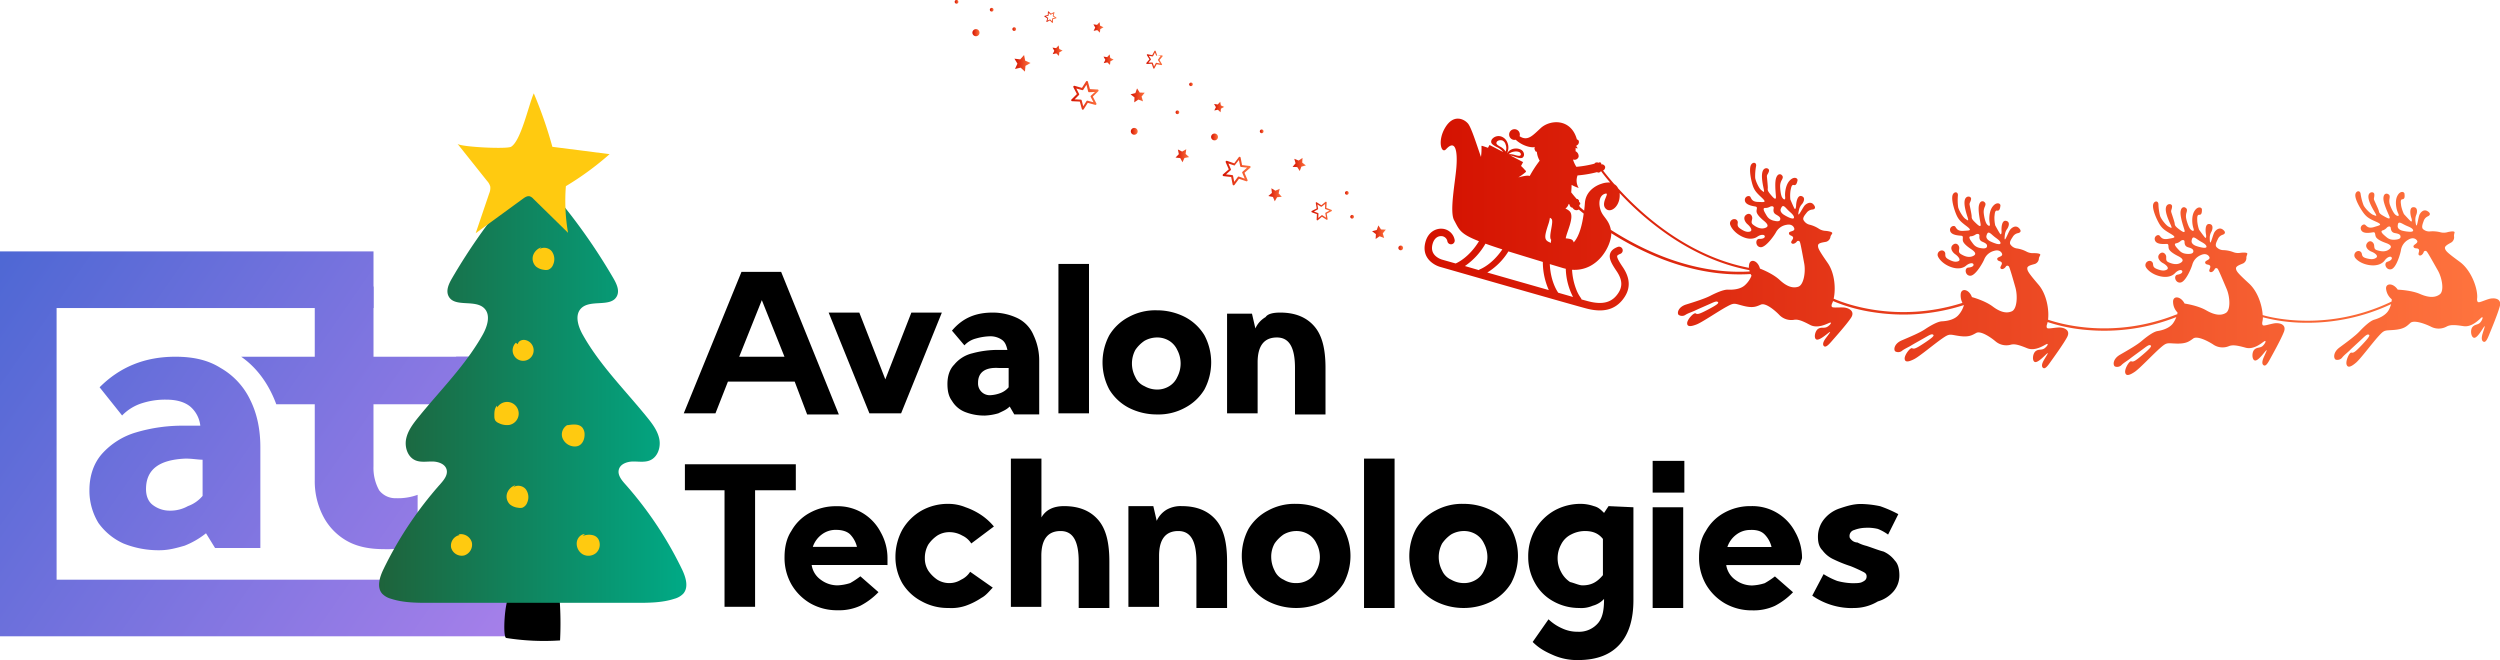 <svg xmlns="http://www.w3.org/2000/svg" xmlns:xlink="http://www.w3.org/1999/xlink" viewBox="0 0 1223.14 322.94"><defs><style>.cls-1{fill:url(#Безымянный_градиент_451);}.cls-2{fill:url(#Безымянный_градиент_451-2);}.cls-3{fill:url(#Безымянный_градиент_451-3);}.cls-4{fill:url(#Безымянный_градиент_451-4);}.cls-5{fill:url(#Безымянный_градиент_451-5);}.cls-6{fill:url(#Безымянный_градиент_451-6);}.cls-7{fill:url(#Безымянный_градиент_451-7);}.cls-8{fill:url(#Безымянный_градиент_451-8);}.cls-9{fill:url(#Безымянный_градиент_451-9);}.cls-10{fill:url(#Безымянный_градиент_451-10);}.cls-11{fill:url(#Безымянный_градиент_451-11);}.cls-12{fill:url(#Безымянный_градиент_451-12);}.cls-13{fill:url(#Безымянный_градиент_451-13);}.cls-14{fill:url(#Безымянный_градиент_451-14);}.cls-15{fill:url(#Безымянный_градиент_451-15);}.cls-16{fill:url(#Безымянный_градиент_451-16);}.cls-17{fill:url(#Безымянный_градиент_451-17);}.cls-18{fill:url(#Безымянный_градиент_451-18);}.cls-19{fill:url(#Безымянный_градиент_451-19);}.cls-20{fill:url(#Безымянный_градиент_451-20);}.cls-21{fill:url(#Безымянный_градиент_451-21);}.cls-22{fill:url(#Безымянный_градиент_451-22);}.cls-23{fill:url(#Безымянный_градиент_451-23);}.cls-24{fill:url(#Безымянный_градиент_451-24);}.cls-25{fill:url(#Безымянный_градиент_451-25);}.cls-26{fill:url(#Безымянный_градиент_451-26);}.cls-27{fill:url(#Безымянный_градиент_451-27);}.cls-28{fill:url(#Безымянный_градиент_451-28);}.cls-29{fill:url(#Безымянный_градиент_3);}.cls-30{fill:url(#Безымянный_градиент_3-2);}.cls-31{fill:url(#Безымянный_градиент_3-3);}.cls-32{fill:url(#Безымянный_градиент_395);}.cls-33{fill:#ffca10;}</style><linearGradient id="Безымянный_градиент_451" x1="697" y1="120.76" x2="1223.14" y2="120.76" gradientUnits="userSpaceOnUse"><stop offset="0" stop-color="#d41100"/><stop offset="1" stop-color="#ff753f"/></linearGradient><linearGradient id="Безымянный_градиент_451-2" x1="671.3" y1="113.6" x2="678.03" y2="113.6" xlink:href="#Безымянный_градиент_451"/><linearGradient id="Безымянный_градиент_451-3" x1="598.2" y1="83.67" x2="611.86" y2="83.67" xlink:href="#Безымянный_градиент_451"/><linearGradient id="Безымянный_градиент_451-4" x1="632.41" y1="80.47" x2="638.92" y2="80.47" xlink:href="#Безымянный_градиент_451"/><linearGradient id="Безымянный_градиент_451-5" x1="620.55" y1="95.3" x2="627.13" y2="95.3" xlink:href="#Безымянный_градиент_451"/><linearGradient id="Безымянный_градиент_451-6" x1="616.4" y1="64.26" x2="618.2" y2="64.26" xlink:href="#Безымянный_градиент_451"/><linearGradient id="Безымянный_градиент_451-7" x1="575.15" y1="76.2" x2="581.78" y2="76.2" xlink:href="#Безымянный_градиент_451"/><linearGradient id="Безымянный_градиент_451-8" x1="594" y1="52.37" x2="598.95" y2="52.37" xlink:href="#Безымянный_градиент_451"/><linearGradient id="Безымянный_градиент_451-9" x1="575.15" y1="54.94" x2="576.96" y2="54.94" xlink:href="#Безымянный_градиент_451"/><linearGradient id="Безымянный_градиент_451-10" x1="467.1" y1="0.9" x2="468.9" y2="0.9" xlink:href="#Безымянный_градиент_451"/><linearGradient id="Безымянный_градиент_451-11" x1="581.78" y1="41.23" x2="583.59" y2="41.23" xlink:href="#Безымянный_градиент_451"/><linearGradient id="Безымянный_градиент_451-12" x1="660.64" y1="106.05" x2="662.44" y2="106.05" xlink:href="#Безымянный_градиент_451"/><linearGradient id="Безымянный_градиент_451-13" x1="553.14" y1="46.66" x2="560.07" y2="46.66" xlink:href="#Безымянный_градиент_451"/><linearGradient id="Безымянный_градиент_451-14" x1="658.05" y1="94.38" x2="659.85" y2="94.38" xlink:href="#Безымянный_градиент_451"/><linearGradient id="Безымянный_градиент_451-15" x1="524.07" y1="46.66" x2="537.44" y2="46.66" xlink:href="#Безымянный_градиент_451"/><linearGradient id="Безымянный_градиент_451-16" x1="539.91" y1="29.2" x2="544.85" y2="29.2" xlink:href="#Безымянный_градиент_451"/><linearGradient id="Безымянный_градиент_451-17" x1="514.94" y1="24.79" x2="519.89" y2="24.79" xlink:href="#Безымянный_градиент_451"/><linearGradient id="Безымянный_градиент_451-18" x1="496.34" y1="30.97" x2="504.2" y2="30.97" xlink:href="#Безымянный_градиент_451"/><linearGradient id="Безымянный_градиент_451-19" x1="475.75" y1="15.99" x2="479.24" y2="15.99" xlink:href="#Безымянный_градиент_451"/><linearGradient id="Безымянный_градиент_451-20" x1="484.28" y1="4.76" x2="486.09" y2="4.76" xlink:href="#Безымянный_градиент_451"/><linearGradient id="Безымянный_градиент_451-21" x1="534.97" y1="13.41" x2="539.91" y2="13.41" xlink:href="#Безымянный_градиент_451"/><linearGradient id="Безымянный_градиент_451-22" x1="641.6" y1="103.27" x2="651.69" y2="103.27" xlink:href="#Безымянный_градиент_451"/><linearGradient id="Безымянный_градиент_451-23" x1="560.8" y1="29.2" x2="568.81" y2="29.2" xlink:href="#Безымянный_градиент_451"/><linearGradient id="Безымянный_градиент_451-24" x1="495.32" y1="14.25" x2="497.13" y2="14.25" xlink:href="#Безымянный_градиент_451"/><linearGradient id="Безымянный_градиент_451-25" x1="553.28" y1="64.26" x2="556.61" y2="64.26" xlink:href="#Безымянный_градиент_451"/><linearGradient id="Безымянный_градиент_451-26" x1="592.56" y1="67.01" x2="595.89" y2="67.01" xlink:href="#Безымянный_градиент_451"/><linearGradient id="Безымянный_градиент_451-27" x1="510.95" y1="8.38" x2="516.89" y2="8.38" xlink:href="#Безымянный_градиент_451"/><linearGradient id="Безымянный_градиент_451-28" x1="684.08" y1="121.32" x2="686.37" y2="121.32" xlink:href="#Безымянный_градиент_451"/><linearGradient id="Безымянный_градиент_3" x1="-101.2" y1="-924.67" x2="252.15" y2="-1169.85" gradientTransform="matrix(1, 0, 0, -1, 0, -830.1)" gradientUnits="userSpaceOnUse"><stop offset="0" stop-color="#3260cd"/><stop offset="1" stop-color="#ab81eb"/></linearGradient><linearGradient id="Безымянный_градиент_3-2" x1="-96.04" y1="-917.22" x2="257.31" y2="-1162.41" xlink:href="#Безымянный_градиент_3"/><linearGradient id="Безымянный_градиент_3-3" x1="-58.55" y1="-863.21" x2="294.79" y2="-1108.39" xlink:href="#Безымянный_градиент_3"/><linearGradient id="Безымянный_градиент_395" x1="185.39" y1="191.27" x2="335.79" y2="191.27" gradientUnits="userSpaceOnUse"><stop offset="0" stop-color="#1e633b"/><stop offset="1" stop-color="#00aa86"/></linearGradient></defs><g id="Слой_2" data-name="Слой 2"><g id="Слой_1-2" data-name="Слой 1"><path class="cls-1" d="M1217.71,146.28c-2.39.71-4.65,1.86-5.28,1.53s-.5-1.6-.5-1.6c.59-4.1-2.4-13.69-8.55-18.17s-6.85-5.3-7.16-6.52,1.85-2.15,3.25-3a3,3,0,0,0,1.17-3,4.77,4.77,0,0,1,.27-1.68c.21-1-2.13-.56-3.35-.28a6.47,6.47,0,0,1-3.48.1,15.19,15.19,0,0,0-4.93-.46,4.56,4.56,0,0,1-3.53-1c-1.13-.87-.23-2.87.15-4a3.8,3.8,0,0,1,2-2.33c.85-.36,1.94-1.33-.13-2.57s-3.64,1-4,2-.81,3.9-1.17,4.79-.59-.91-.73-2.09a6.11,6.11,0,0,1,.51-3.08c.39-1.06.72-3.62-1.5-3.55s-1.41,4-1,5.19.32,2.15-.27,1.69-3.34-3.5-3.34-3.5a18,18,0,0,1-1.36-4.1c-.1-1.11-.62-3.1.63-3.16s1.12-1.62,1-2.7-2.18-1.61-3.52,1.11-.39,6.74.41,8.43-.28,1.56-1.28.77-2.23-3.44-2.76-5a6,6,0,0,1-.16-3c.24-1.39,0-1.86-1-2.27-.38-.17-1.89-.3-2,2.07s1.94,6.65,2.84,8.78-1,1-3-.14-1.9-1.62-2.12-2.46-1.82-4.18-2.22-5.13.15-1.34.06-2.85-2.72-1.46-2.89.82,1.75,5.68,3.13,8,.54,1.67-.76,1.22-4-3.13-4.75-4.72a26.16,26.16,0,0,1-1.47-5.72c-.34-1.63-2-1.41-2.48.14s.91,4.77,3,8,3.35,4,7,5.61,1.82,1.76-.84,2.61-3.47-.19-4.34-1-3,.68-2,2.59,4.49,1.2,5.79,1,.82,1.17,1.37,2.25,2.32,2.07,4.93,3,3.15,2,1.33,3.26-4,.76-5.56.31-1.41-1.21-1.58-2.57-2-2.83-3.39-1,.5,3.6,2.12,4.23,3.55,2.06,2.26,3-3,.71-4.79.23-2-1.13-2.2-2.16a1.66,1.66,0,0,0-2.15-1.32,2.11,2.11,0,0,0-1.27,3c.66,1.17,3.18,3.28,7.21,3.84s6.38-.89,7.4-2.3,2.56-2.2,3.23-1.65.15,1.66-1.9,2.29-.64,4.36,1.91,3.65,4.61-8.15,4.75-9.59a7.16,7.16,0,0,1,3.68-4.91c2.38-1.42,3.72,0,3.72,0,2,1.78-1.73,2.3-1.29,3.52s1.91.4,2.55,1.24-.68,2.39.22,2.92,2-.76,2.17-1.47a.88.88,0,0,1,1.58-.3c.58.62,3.32,5.57,5.39,9.21s3.17,9.92,1,11.63-5.32,1.8-9.72-.12-10.91-2.12-10.91-2.12c-2.34-3.53-6.29-3.26-5.65,0a7.52,7.52,0,0,0,2.72,4.7,9.6,9.6,0,0,1-.09,1.12c-31.46,15.1-59.4,7.7-63.06,6.62-.26-4.72-2.36-11.49-6.67-15.45-5.6-5.14-6.21-6-6.38-7.28s2.08-1.93,3.56-2.59a3,3,0,0,0,1.51-2.87c0-.35.13-.7.45-1.64s-2-.79-3.29-.65a6.52,6.52,0,0,1-3.48-.3,15.13,15.13,0,0,0-4.84-1,4.57,4.57,0,0,1-3.39-1.45c-1-1,.1-2.88.6-3.95a3.83,3.83,0,0,1,2.27-2.09c.89-.26,2.08-1.1.17-2.56s-3.73.57-4.22,1.48-1.24,3.79-1.69,4.63-.49-1-.5-2.15a6.11,6.11,0,0,1,.86-3c.51-1,1.13-3.53-1.09-3.7s-1.85,3.8-1.62,5,.08,2.17-.45,1.64-2.93-3.86-2.93-3.86a17.76,17.76,0,0,1-.88-4.22c0-1.12-.27-3.15,1-3.07s1.29-1.48,1.29-2.57-2-1.85-3.63.7-1.15,6.66-.54,8.43-.46,1.52-1.36.62-1.83-3.67-2.17-5.32a6,6,0,0,1,.18-3.05c.4-1.35.19-1.85-.69-2.37-.36-.21-1.85-.51-2.22,1.84s1.17,6.83,1.83,9-1.16.9-2.94-.47-1.7-1.83-1.82-2.69-1.34-4.36-1.63-5.34.3-1.32.38-2.83-2.53-1.76-3,.49,1.11,5.84,2.22,8.26.35,1.72-.89,1.12-3.59-3.55-4.19-5.22a26.34,26.34,0,0,1-.82-5.85c-.15-1.66-1.85-1.63-2.47-.14s.36,4.85,2.08,8.3,2.88,4.34,6.32,6.36,1.61,2-1.13,2.5-3.42-.58-4.19-1.51-3.07.33-2.26,2.35,4.32,1.7,5.64,1.65.68,1.26,1.11,2.39,2.07,2.33,4.55,3.58,2.9,2.36,1,3.39-4.1.3-5.56-.32-1.27-1.36-1.28-2.73-1.71-3-3.26-1.39.1,3.64,1.63,4.45,3.3,2.44,1.91,3.22-3.06.37-4.79-.31-1.81-1.34-1.94-2.39a1.65,1.65,0,0,0-2-1.56,2.11,2.11,0,0,0-1.6,2.8c.52,1.23,2.79,3.61,6.74,4.62s6.43-.16,7.61-1.44,2.79-1.89,3.38-1.27,0,1.66-2.14,2-1.13,4.26,1.49,3.85,5.5-7.58,5.81-9a7.1,7.1,0,0,1,4.2-4.46c2.53-1.15,3.7.41,3.7.41,1.76,2-2,2.08-1.68,3.35s1.85.61,2.4,1.52-1,2.3-.11,2.93,2-.54,2.32-1.22a.87.87,0,0,1,1.59-.12c.51.68,2.68,5.91,4.32,9.75s2,10.22-.34,11.68-5.49,1.18-9.65-1.23-10.6-3.33-10.6-3.33c-1.93-3.77-5.88-4-5.62-.6a7.48,7.48,0,0,0,2.17,5,7,7,0,0,1-.17.92.52.52,0,0,0-.3,0c-31,12.38-57.33,4.51-62.88,2.58.58-4.69-.6-12.39-4.7-17.17-4.94-5.77-5.44-6.74-5.46-8s2.29-1.66,3.84-2.14a3,3,0,0,0,1.84-2.67c0-.35.22-.69.64-1.58s-1.93-1-3.19-1a6.6,6.6,0,0,1-3.41-.7,14.76,14.76,0,0,0-4.69-1.58,4.57,4.57,0,0,1-3.19-1.84c-.91-1.11.43-2.85,1.06-3.86a3.82,3.82,0,0,1,2.5-1.8c.92-.15,2.2-.85.47-2.53s-3.77.13-4.36,1-1.68,3.61-2.23,4.39-.37-1-.23-2.2a6.07,6.07,0,0,1,1.2-2.87c.63-1,1.54-3.37-.64-3.81s-2.29,3.56-2.21,4.82-.18,2.16-.65,1.58-2.44-4.19-2.44-4.19a17.64,17.64,0,0,1-.38-4.29c.16-1.11.11-3.16,1.34-2.93s1.46-1.32,1.59-2.4-1.76-2.07-3.69.26-1.93,6.48-1.54,8.31-.63,1.45-1.42.45-1.38-3.86-1.52-5.54a6,6,0,0,1,.54-3c.56-1.3.41-1.82-.41-2.44-.33-.25-1.77-.73-2.41,1.56s.35,6.92.73,9.2-1.25.75-2.85-.82-1.47-2-1.5-2.89-.81-4.49-1-5.5.46-1.27.71-2.76-2.3-2-3,.14.4,5.93,1.22,8.46.14,1.75-1,1-3.14-4-3.54-5.69a26,26,0,0,1-.11-5.9c0-1.67-1.65-1.84-2.44-.43s-.22,4.85,1.08,8.49,2.34,4.65,5.52,7.06,1.36,2.14-1.42,2.35-3.33-1-4-2-3.09,0-2.53,2.06,4.1,2.21,5.4,2.32.54,1.32.82,2.5,1.78,2.56,4.09,4.1,2.61,2.69.55,3.47-4.1-.18-5.48-1-1.1-1.5-.95-2.87-1.34-3.22-3.07-1.77-.34,3.63,1.09,4.62,3,2.81,1.51,3.42-3.08,0-4.71-.87-1.64-1.55-1.65-2.61a1.66,1.66,0,0,0-1.78-1.79,2.12,2.12,0,0,0-1.92,2.6c.37,1.28,2.34,3.91,6.14,5.39s6.41.6,7.73-.54,3-1.54,3.51-.85-.24,1.64-2.37,1.78-1.63,4.1,1,4,6.37-6.87,6.84-8.24a7.13,7.13,0,0,1,4.71-3.93c2.64-.83,3.62.85,3.62.85,1.51,2.18-2.21,1.84-2.06,3.13s1.76.82,2.2,1.79-1.22,2.17-.46,2.9,2.1-.29,2.44-.94a.89.89,0,0,1,1.61.07c.42.74,2,6.19,3.12,10.2s.8,10.39-1.73,11.55-5.59.53-9.43-2.36-10.13-4.57-10.13-4.57c-1.47-4-5.37-4.62-5.51-1.26a8.14,8.14,0,0,0,.86,4.09c-32.93,10.48-59.37-.42-63-2.06,1.05-4.6.66-12.41-3-17.59-4.35-6.24-4.74-7.25-4.64-8.5s2.45-1.43,4-1.75a3,3,0,0,0,2.09-2.47c0-.35.28-.66.8-1.51s-1.83-1.22-3.07-1.35a6.52,6.52,0,0,1-3.33-1,14.92,14.92,0,0,0-4.51-2,4.55,4.55,0,0,1-3-2.15c-.79-1.19.72-2.79,1.44-3.73a3.89,3.89,0,0,1,2.67-1.55c.92,0,2.27-.62.72-2.46s-3.77-.25-4.43.54-2,3.42-2.67,4.15-.26-1.06,0-2.21a6,6,0,0,1,1.49-2.75c.72-.87,1.86-3.19-.26-3.85s-2.64,3.31-2.68,4.57-.4,2.14-.8,1.51-2-4.4-2-4.4a17.58,17.58,0,0,1,.06-4.32c.26-1.08.42-3.13,1.62-2.78s1.59-1.17,1.82-2.23-1.54-2.23-3.7-.1-2.56,6.25-2.35,8.11-.78,1.38-1.46.31-1-4-1-5.67a5.94,5.94,0,0,1,.84-2.93c.68-1.24.59-1.77-.16-2.47-.31-.28-1.69-.9-2.56,1.31s-.34,6.92-.18,9.23-1.33.63-2.77-1.1-1.26-2.15-1.2-3-.36-4.55-.43-5.57.59-1.22,1-2.67-2.09-2.28-3-.17-.19,5.94.37,8.55,0,1.74-1.12.89-2.73-4.24-3-6a26,26,0,0,1,.47-5.88c.21-1.65-1.45-2-2.38-.68s-.7,4.81.23,8.56,1.87,4.86,4.78,7.58,1.15,2.26-1.64,2.2-3.21-1.32-3.76-2.39-3.07-.34-2.72,1.8,3.85,2.6,5.15,2.84.39,1.37.56,2.57,1.52,2.72,3.66,4.49,2.33,2.93.2,3.51-4.06-.59-5.36-1.52-.94-1.6-.66-3-1-3.33-2.87-2.06-.7,3.58.62,4.7,2.69,3.1,1.17,3.56-3.07-.31-4.61-1.34-1.48-1.71-1.38-2.76a1.64,1.64,0,0,0-1.59-2,2.11,2.11,0,0,0-2.17,2.39c.24,1.31,1.94,4.13,5.57,6s6.32,1.24,7.74.24,3.14-1.24,3.59-.5-.4,1.61-2.54,1.54-2,3.91.61,4.08,7-6.2,7.62-7.52a7.13,7.13,0,0,1,5.08-3.44c2.71-.57,3.52,1.21,3.52,1.21,1.29,2.31-2.38,1.6-2.36,2.9s1.67,1,2,2-1.43,2-.74,2.84,2.12-.08,2.53-.69a.87.87,0,0,1,1.58.23c.35.78,1.33,6.36,2.1,10.46s-.24,10.42-2.87,11.32-5.62,0-9.15-3.29-9.63-5.56-9.63-5.56c-1.06-4.09-4.88-5.13-5.35-1.8a8.88,8.88,0,0,0-.08,1.42c-29.69-5.7-52.3-26-64-38.92a4.44,4.44,0,0,0-1.83-2c-2.45-2.8-4.3-5.11-5.51-6.68a1.79,1.79,0,0,0,1-1.92,1.83,1.83,0,0,0-2-1.12.58.58,0,0,0,.1-.49.77.77,0,0,0-1-.42h0l-.58.16a.55.55,0,0,0-.58-.2l-.67.17a.55.55,0,0,0-.41.45,53.05,53.05,0,0,1-8.92,1.56,14.66,14.66,0,0,1-1.65-3.55l.14,0a2.08,2.08,0,0,0,2.6-1.32A2.67,2.67,0,0,0,770.86,74c0-.12,0-.23,0-.34a10.25,10.25,0,0,0,0-1.36,8.21,8.21,0,0,1,.89.43,1.25,1.25,0,0,0-.75-1.25l.55,0a1.57,1.57,0,0,0-.45-.29c1.56-.14,1.95-2.81.42-2.92-2.83-10.41-13.06-9.86-17.69-5.62-4,3.67-6.38,6.61-10.37,4a2.62,2.62,0,1,0-3.58,1.56,2.66,2.66,0,0,0,1.75.15,3,3,0,0,0,.39.41c3.76,3.19,8.2,3.64,9,3.08-.77.87.39,2.34.39,2.34s.25.1.49,0a10.67,10.67,0,0,0,1.39,4.44,55.38,55.38,0,0,0-4.86,7.46c-1.22-.38-3.21.11-5.57.69a25.59,25.59,0,0,0,3.66-2.65.4.4,0,0,0,.06-.26,1,1,0,0,0-.46-.67,23.78,23.78,0,0,0-1.94-2l1-1.89-.25-.13-6-3.13a17.53,17.53,0,0,1,2.19.63c1.46.48,3,1,3.81.44a1.84,1.84,0,0,0,.71-1.44,2.79,2.79,0,0,0-1.65-2.52,5.44,5.44,0,0,0-3.12-.44A4.88,4.88,0,0,0,737.37,75V74.9a6.33,6.33,0,0,0,0-5.45,5,5,0,0,0-2.21-2.36,4.12,4.12,0,0,0-5.08.89,2.08,2.08,0,0,0-.49,1.68c.22.93,1.4,1.58,2.66,2.26a8.34,8.34,0,0,1,3.19,2.46L729,71.06l-.24-.13L728,72.32c-1.64-.6-2.77-.93-3-1h-.06a.45.45,0,0,0-.12.21,28.85,28.85,0,0,1-.25,5.25c-2.29-6.59-4.79-14.58-6.41-16.41-2-2.25-7-4.59-11,1.91s-2,13.23.33,10.73c4.78-5.19,5.65,1.36,5.05,8.89s-3.4,21.6-1.12,25.82c2.54,4.69,2.79,6.61,12.18,10.3-4.69,7.66-10.22,10.38-11.41,10.89L705.46,127a8.74,8.74,0,0,1-3-1.67c-1.73-1.54-2.24-3.52-1.55-6,.8-2.9,2.71-3.87,4.23-3.81a3.07,3.07,0,0,1,3,2.54,1.81,1.81,0,1,0,3.56-.69,6.69,6.69,0,0,0-6.42-5.48c-2.77-.1-6.5,1.53-7.86,6.48s.69,8,2.64,9.72a12.35,12.35,0,0,0,4.4,2.45c2.75.79,67.51,19.37,72.13,20.51,7.52,1.86,13,.58,16.87-3.9,4.37-5.1,4.53-10.5.48-16.49-.91-1.34-3-4.48-2.72-5.44,0-.1.23-.49,1.47-1a1.81,1.81,0,1,0-1.31-3.37c-2,.77-3.18,1.83-3.62,3.26-.76,2.43.91,5.19,3.17,8.54,3.14,4.65,3.07,8.27-.22,12.12-2.9,3.38-7.1,4.25-13.25,2.73-.51-.12-1.81-.48-3.71-1a1.67,1.67,0,0,0-.29-.69,18.06,18.06,0,0,1-2.32-4.33,31.37,31.37,0,0,1-2-9.5c12.8.86,19.3-12,19.19-17.88a145.1,145.1,0,0,0,25,12.7c12.72,4.9,27.49,8.26,43.17,7.28a4.55,4.55,0,0,0,.44.79,12.19,12.19,0,0,1-3.13,4.57c-2.37,2.26-6.34,2.37-8.41,2.27s-5.86,1.58-8.61,3-7.73,3-11.81,4.26-4.57,4.39-3.66,5.11a3,3,0,0,0,3.45-.14c1.25-.74,3.5-1.49,4.52-2s5.89-2.61,8-3.57,2.77-1.05,3.26-.53-.72,1.42-4.92,3.63-5.18,2.45-6,1.87-4.15,2.87-4.18,4.78,1.94,1.66,4.65.6,10.4-6.32,14.5-8.57,3.79-1.64,8.5-.47,6.34.24,8.47-.67,6.36,2.42,8.83,4.93a8.15,8.15,0,0,0,7.32,2.53c2-.37,4.2.55,7.91,2.51s8.37-.65,9.55-1.08.51.94-1.08,1.94-2.79,0-4.48,1-2.36,4.82-.85,5.29,5.12-2.81,6.23-3.55-.31,1-1.75,2.93-1.62,3.3-.76,3.92,2.28-.85,3.65-2.44,7.21-8.08,9.47-11.47-1.32-5-3.81-5.09-5,.24-5.49-.27.05-1.68.05-1.68a9.66,9.66,0,0,0,.47-1.18,81.38,81.38,0,0,0,19.8,5.47,96.17,96.17,0,0,0,44.24-3.52l0,0a12.29,12.29,0,0,1-2.66,4.87c-2.13,2.48-6.07,3-8.14,3.09s-5.68,2.15-8.27,3.89-7.39,3.74-11.33,5.42-4.1,4.82-3.12,5.44a3,3,0,0,0,3.41-.48c1.17-.86,3.34-1.83,4.3-2.45s5.6-3.19,7.63-4.36,2.65-1.32,3.19-.85-.57,1.49-4.52,4.1-4.92,2.95-5.81,2.46-3.84,3.27-3.68,5.17,2.09,1.46,4.68.14,9.72-7.32,13.58-10,3.61-2,8.41-1.31,6.33-.39,8.36-1.5,6.57,1.77,9.27,4a8.15,8.15,0,0,0,7.54,1.79c2-.57,4.23.13,8.12,1.71s8.26-1.48,9.4-2,.6.88-.88,2-2.79.25-4.36,1.4-1.87,5-.33,5.35,4.82-3.31,5.85-4.15-.21,1-1.45,3.08-1.28,3.45-.36,4,2.18-1.07,3.38-2.79,6.37-8.76,8.28-12.35-1.81-4.83-4.3-4.69-5,.74-5.49.27-.11-1.67-.11-1.67a8.37,8.37,0,0,0,.35-1.26,83.68,83.68,0,0,0,19.46,3.89,96.27,96.27,0,0,0,43.51-6.33,13.35,13.35,0,0,1-1.47,2.84c-1.82,2.72-5.67,3.68-7.71,4s-5.38,2.81-7.75,4.84-6.89,4.59-10.6,6.73-3.51,5.27-2.46,5.78a3,3,0,0,0,3.33-.89c1.06-1,3.1-2.21,4-2.95s5.19-3.82,7.07-5.23,2.47-1.62,3.06-1.23-.39,1.55-4,4.62-4.53,3.51-5.47,3.13-3.43,3.7-3,5.57,2.26,1.2,4.67-.42,8.78-8.42,12.29-11.52,3.35-2.42,8.2-2.3,6.24-1.14,8.12-2.49,6.73,1,9.69,2.89a8.09,8.09,0,0,0,7.69.88c1.93-.8,4.22-.37,8.27.74s8-2.46,9.09-3.13.7.8-.63,2.13-2.74.57-4.17,1.9-1.26,5.22.32,5.36,4.39-3.86,5.31-4.82-.09,1-1.07,3.23-.87,3.58.11,4,2-1.32,3-3.18,5.28-9.45,6.75-13.24-2.37-4.58-4.82-4.15-4.83,1.32-5.42.93-.32-1.65-.32-1.65a9.9,9.9,0,0,0,.27-2.28,82.34,82.34,0,0,0,20.23,2.68,96.2,96.2,0,0,0,42.49-9.09,13.46,13.46,0,0,1-1.06,2.72c-1.51,2.91-5.22,4.31-7.21,4.89s-5,3.4-7.15,5.69-6.33,5.34-9.78,7.88-2.88,5.63-1.79,6a3,3,0,0,0,3.22-1.25c.93-1.11,2.82-2.56,3.61-3.39s4.72-4.38,6.42-6,2.28-1.89,2.91-1.57-.21,1.58-3.46,5-4.1,4-5.08,3.73-3,4.06-2.39,5.88,2.37.94,4.59-.94,7.77-9.37,10.91-12.84,3-2.78,7.88-3.21,6.08-1.85,7.79-3.39,6.8.21,10,1.77a8.14,8.14,0,0,0,7.75,0c1.82-1,4.15-.85,8.29-.21s7.7-3.34,8.69-4.14.78.73-.39,2.19-2.65.88-3.92,2.37-.67,5.33.92,5.28,3.92-4.33,4.73-5.39,0,1-.7,3.34-.46,3.65.56,4,1.87-1.54,2.65-3.5,4.18-10,5.21-13.92S1220.1,145.57,1217.71,146.28Zm-46-29c-2.74.17-3.74-.94-4.91-1.93s-2.53-2.34-.83-2.69a4.91,4.91,0,0,0,1.72-1.17c.66-.78,1.88-1.06,2,.08s.52,2.2,2,2.46,2.51.54,2.73,1.38S1174.41,117.11,1171.66,117.28Zm7.49-3.88a18.8,18.8,0,0,1-3.62-.48s-2.6-.48-2.49-2.34.61-2.08,2.57-1,2.45,1.09,3.72,1.77S1181.55,113.4,1179.15,113.4Zm-109.06,10.82c-2.74-.14-3.6-1.36-4.65-2.47s-2.26-2.61-.53-2.76a4.83,4.83,0,0,0,1.84-1c.74-.7,2-.84,2,.31s.27,2.25,1.73,2.68,2.43.82,2.56,1.68S1072.84,124.37,1070.09,124.22Zm7.88-3a19,19,0,0,1-3.54-.88s-2.53-.77-2.21-2.61.85-2,2.67-.71,2.31,1.35,3.49,2.18S1080.36,121.49,1078,121.21Zm-109,.17c-2.71-.47-3.42-1.78-4.33-3s-1.93-2.85-.19-2.8a4.84,4.84,0,0,0,1.94-.75c.82-.6,2.08-.6,2,.55s0,2.26,1.4,2.86,2.32,1.11,2.34,2S971.66,121.85,969,121.38Zm8.18-2a19.26,19.26,0,0,1-3.41-1.29s-2.42-1.07-1.88-2.86,1.07-1.88,2.73-.39,2.13,1.62,3.21,2.58S979.47,119.89,977.13,119.33Zm-109.41-11.4c-2.65-.74-3.22-2.11-4-3.43s-1.63-3,.09-2.81a4.76,4.76,0,0,0,2-.55c.88-.52,2.12-.39,1.91.75s-.22,2.24,1.11,3,2.2,1.33,2.13,2.2S870.37,108.66,867.72,107.93Zm8.35-1.23a18.73,18.73,0,0,1-3.27-1.63s-2.3-1.3-1.59-3,1.26-1.77,2.76-.12,2,1.82,2.94,2.88S878.34,107.49,876.07,106.7ZM787.78,89.3a10.72,10.72,0,0,0-4.3.63S776,92,775.43,99.23c-.08,1.08-.19,2.39-.37,3.83-.9-.74-1.65-1.36-2.22-1.85a2.44,2.44,0,0,0-.31-1,.55.55,0,0,0,.48-.12.78.78,0,0,0-.07-1h0l-.44-.48a.55.55,0,0,0,0-.58l-.46-.51a.52.52,0,0,0-.58-.13q-1.44-1.59-2.74-3.28c.11-1.21.17-2.45.2-3.66a20.15,20.15,0,0,0,3.47,1.53,7,7,0,0,1-.66-5.88,2.13,2.13,0,0,0,.07-.27,54.68,54.68,0,0,0,9.65-1.64.57.57,0,0,0,.61.25l.67-.17a.57.57,0,0,0,.41-.47l.18-.05C784.26,85,785.78,87,787.78,89.3Zm-32.94,38.85a33.88,33.88,0,0,0,2.92,13.77c-9.33-2.65-20.48-5.84-30.09-8.59A31.33,31.33,0,0,0,738,123C742.65,124.43,748.19,126.13,754.84,128.15Zm4-9.34c-3.61-1.22-3.42-2.73-1.13-9.63a15,15,0,0,0,.57-2.59c.15,0,.38.07.82.51,1.28,1.36-1.74,8.93-.13,10.3a1.64,1.64,0,0,0-.16.65A4.6,4.6,0,0,0,758.84,118.81Zm11.88-47.73h-.05V71Zm-30,3.12a4.56,4.56,0,0,1,2.59.21,1.6,1.6,0,0,1,.78.92.19.19,0,0,1,0,.09.79.79,0,0,1-.26.65c-.42.33-1.32.11-2.35-.14a9.42,9.42,0,0,0-3.46-.51l.07,0A4.77,4.77,0,0,1,740.73,74.2Zm-6.85-2.5c-.9-.56-1.68-1-1.75-1.67A1.32,1.32,0,0,1,732.7,69a2.69,2.69,0,0,1,2.54-.18,3,3,0,0,1,1.38,1.88,4.62,4.62,0,0,1,0,3.47l-.08-.15A6.37,6.37,0,0,0,733.88,71.7Zm-7.11,47.51c2.31.83,5,1.75,8.27,2.8-5.09,7.53-10.79,9.68-10.87,9.71a1.43,1.43,0,0,0-.61.44l-6.83-2A33.28,33.28,0,0,0,726.77,119.21Zm35.61,24c-.82-1.17-3.76-5.91-4.12-14l6.22,1.87c.54.17,1.08.3,1.6.42a31.94,31.94,0,0,0,3.55,13.8Zm7.55-24.63a1.44,1.44,0,0,0-.18-.53c-.38-.63-.55-1.15-3.7-1.44.54-3.29,4.38-10.47,2-13.16a5.87,5.87,0,0,0-2.16-1.38,4.64,4.64,0,0,0,1.63-2.36l.54.59a.53.53,0,0,0,.08.53l.45.51a.53.53,0,0,0,.57.13l.53.56a2,2,0,0,0,2.73.47s0,0,0,0c.64.55,1.45,1.22,2.42,2C774.17,109.53,772.76,115.58,769.93,118.6Zm18.21-6.13c-.82-4.54-3.42-6-4.71-8.85s-1.54-7.67,1.71-8.77-2.59,4.65.67,7.43c2.52,2.16,7.22-1.69,6.6-7.82a146.67,146.67,0,0,0,25.51,21.74c10.73,7.12,23.55,13.28,38,16a5.51,5.51,0,0,0,.14.64C828.39,134.41,803.63,122.42,788.14,112.47Z"/><polygon class="cls-2" points="674.99 115.59 673.04 116.92 673.17 114.56 671.3 113.11 673.59 112.51 674.38 110.28 675.67 112.27 678.03 112.34 676.54 114.17 677.2 116.44 674.99 115.59"/><path class="cls-3" d="M599.79,78.84a.5.5,0,0,1,.53-.14l3.54,1.21,2.22-3a.5.5,0,0,1,.52-.19.51.51,0,0,1,.38.39l.72,3.67,3.71.42a.51.51,0,0,1,.43.35.52.52,0,0,1-.15.53l-2.82,2.46L610.36,88a.52.52,0,0,1-.09.55.5.5,0,0,1-.53.13l-3.54-1.21-2.22,3a.5.5,0,0,1-.52.2.52.52,0,0,1-.38-.4l-.72-3.66-3.71-.43a.5.5,0,0,1-.28-.88l2.82-2.45-1.49-3.43A.49.49,0,0,1,599.79,78.84Zm4.48,1.89c-.13.15-.27.26-.46.2L601,80l1.2,2.73a.51.51,0,0,1-.12.59l-2.23,2,3,.33a.52.52,0,0,1,.44.41l.57,2.91,1.76-2.39a.51.51,0,0,1,.57-.17l2.8,1L607.8,84.6a.49.49,0,0,1,.13-.58l2.23-2-2.94-.33a.51.51,0,0,1-.44-.41l-.64-3-1.83,2.32Z"/><polygon class="cls-4" points="633.87 79.89 633.25 77.69 635.37 78.54 637.27 77.27 637.12 79.55 638.92 80.96 636.71 81.53 635.91 83.67 634.69 81.74 632.41 81.65 633.87 79.89"/><polygon class="cls-5" points="624.01 93.3 622.04 92.11 622.29 94.4 620.55 95.9 622.8 96.37 623.69 98.49 624.84 96.49 627.13 96.3 625.58 94.6 626.1 92.36 624.01 93.3"/><path class="cls-6" d="M618.05,64.75a.89.89,0,0,0-.26-1.25.9.9,0,1,0-1,1.51A.88.88,0,0,0,618.05,64.75Z"/><polygon class="cls-7" points="580.07 75.31 580.39 73.01 578.38 74.16 576.29 73.14 576.76 75.42 575.15 77.08 577.45 77.34 578.55 79.39 579.5 77.28 581.78 76.87 580.07 75.31"/><polygon class="cls-8" points="597.31 51.56 597 49.79 595.78 51.12 594 50.87 594.89 52.44 594.11 54.05 595.87 53.69 597.16 54.94 597.36 53.15 598.95 52.31 597.31 51.56"/><path class="cls-9" d="M576.24,55.82a.9.9,0,1,1,.7-1.07A.9.9,0,0,1,576.24,55.82Z"/><path class="cls-10" d="M468.18,1.79a.9.9,0,0,1-1.06-.7.9.9,0,1,1,1.76-.37A.9.9,0,0,1,468.18,1.79Z"/><path class="cls-11" d="M582.92,42.1a.9.9,0,0,1-1.11-.63.91.91,0,0,1,1.75-.47A.9.9,0,0,1,582.92,42.1Z"/><path class="cls-12" d="M661.73,106.93a.9.9,0,1,1,.69-1.06A.9.9,0,0,1,661.73,106.93Z"/><polygon class="cls-13" points="555.07 47.65 553.14 46.16 555.49 45.54 556.31 43.24 557.64 45.29 560.07 45.36 558.53 47.25 559.22 49.59 556.95 48.71 554.94 50.08 555.07 47.65"/><path class="cls-14" d="M659.17,95.26a.9.9,0,0,1-1.09-.65.9.9,0,1,1,1.09.65Z"/><path class="cls-15" d="M531.86,39.62a.53.53,0,0,1,.41.37l1,3.61,3.73.18a.49.49,0,0,1,.44.32.49.49,0,0,1-.11.54l-2.65,2.63,1.72,3.32a.5.5,0,0,1-.06.55.49.49,0,0,1-.52.17l-3.61-1-2,3.14a.5.5,0,0,1-.91-.14l-1-3.61-3.73-.18a.5.5,0,0,1-.45-.32.51.51,0,0,1,.12-.54l2.64-2.64-1.71-3.32a.49.49,0,0,1,.06-.54.48.48,0,0,1,.52-.17l3.61,1,2-3.14A.52.52,0,0,1,531.86,39.62Zm.83,5.48c-.2,0-.32-.43-.38-.63l-.74-3L530,43.91a.47.47,0,0,1-.55.18l-2.86-.79,1.36,2.63a.5.5,0,0,1-.09.58l-2.1,2.09,3,.14a.5.5,0,0,1,.46.37l.76,2.87,1.6-2.5a.51.51,0,0,1,.56-.21l2.86.77-1.36-2.63a.5.5,0,0,1,.09-.59L535.74,45l-3,.12Z"/><polygon class="cls-16" points="543.22 28.39 542.9 26.62 541.69 27.95 539.91 27.7 540.8 29.27 540.01 30.88 541.77 30.52 543.07 31.77 543.27 29.98 544.85 29.14 543.22 28.39"/><polygon class="cls-17" points="518.25 23.99 517.94 22.22 516.73 23.55 514.95 23.3 515.83 24.86 515.05 26.48 516.81 26.12 518.1 27.37 518.3 25.58 519.89 24.73 518.25 23.99"/><polygon class="cls-18" points="497.79 31.15 496.33 28.71 499.16 29.04 501.03 26.91 501.59 29.69 504.2 30.82 501.72 32.21 501.46 35.04 499.37 33.11 496.6 33.73 497.79 31.15"/><path class="cls-19" d="M477.94,17.67a1.74,1.74,0,1,1,1.24-2.13A1.74,1.74,0,0,1,477.94,17.67Z"/><path class="cls-20" d="M485.42,5.63a.9.9,0,1,1,.64-1.1A.9.9,0,0,1,485.42,5.63Z"/><polygon class="cls-21" points="538.27 12.6 537.96 10.84 536.75 12.16 534.97 11.91 535.85 13.48 535.07 15.09 536.83 14.73 538.13 15.98 538.33 14.19 539.91 13.35 538.27 12.6"/><path class="cls-22" d="M643.87,99a.35.35,0,0,1,.39,0l2.23,1.44,2-1.69a.37.37,0,0,1,.39,0,.36.36,0,0,1,.2.34l-.14,2.65,2.48.93a.36.36,0,0,1,.23.31.37.37,0,0,1-.19.34l-2.36,1.2.43,2.62a.34.34,0,0,1-.15.35.37.37,0,0,1-.39,0l-2.23-1.45-2,1.69a.36.36,0,0,1-.59-.3l.14-2.64-2.48-.93a.37.37,0,0,1,0-.66l2.36-1.2-.43-2.62A.35.35,0,0,1,643.87,99Zm2.76,2.07a.31.31,0,0,1-.35.06l-1.74-1.12.35,2.09a.36.36,0,0,1-.18.38l-1.87,1,2,.74a.37.37,0,0,1,.24.35l-.11,2.1,1.62-1.33a.36.36,0,0,1,.42,0l1.76,1.14-.34-2.07a.34.34,0,0,1,.19-.37l1.87-1-2-.74a.36.36,0,0,1-.23-.35l.07-2.15-1.66,1.28Z"/><path class="cls-23" d="M565.13,24.79a.31.31,0,0,1,.27.21l.78,2.18,2.31-.08a.31.31,0,0,1,.29.17.32.32,0,0,1,0,.34l-1.5,1.76,1.22,2a.3.3,0,0,1,0,.34.29.29,0,0,1-.32.13l-2.27-.41-1.09,2a.3.3,0,0,1-.29.17.3.3,0,0,1-.27-.21l-.78-2.18-2.31.08a.29.29,0,0,1-.29-.17.3.3,0,0,1,0-.34l1.5-1.76-1.23-2a.3.3,0,0,1,0-.34.28.28,0,0,1,.31-.13l2.28.41,1.08-2A.33.33,0,0,1,565.13,24.79Zm.81,2.34c-.12,0-.23.25-.27.13l-.62-1.55-.86,1.7a.33.33,0,0,1-.33.2l-1.81-.3,1,1.56a.32.32,0,0,1,0,.37l-1.19,1.4,1.83-.06a.31.31,0,0,1,.31.21l.62,1.72.86-1.62a.31.31,0,0,1,.33-.16l1.8.33-1-1.55a.33.33,0,0,1,0-.37l1.19-1.74L566,27.13Z"/><path class="cls-24" d="M496.43,15.13a.9.9,0,0,1-.41-1.76.9.9,0,1,1,.41,1.76Z"/><path class="cls-25" d="M555.28,65.89a1.67,1.67,0,1,1,1.29-2A1.66,1.66,0,0,1,555.28,65.89Z"/><path class="cls-26" d="M594.56,68.64a1.67,1.67,0,1,1,1.29-2A1.66,1.66,0,0,1,594.56,68.64Z"/><path class="cls-27" d="M512.85,5.58a.21.21,0,0,1,.22,0l1.11,1.12,1.4-.72a.21.21,0,0,1,.23,0,.19.19,0,0,1,.07.22l-.41,1.52,1.32.86a.2.2,0,0,1,.09.21.2.2,0,0,1-.15.17l-1.52.4L515.13,11a.22.22,0,0,1-.37.14L513.66,10l-1.4.72a.21.21,0,0,1-.31-.24L512.37,9l-1.32-.86a.22.22,0,0,1-.1-.21.23.23,0,0,1,.16-.17l1.52-.4.08-1.57A.2.2,0,0,1,512.85,5.58Zm1.35,1.59a.18.18,0,0,1-.22,0l-.87-.88-.06,1.25a.24.24,0,0,1-.16.2L511.68,8l1.05.67a.22.22,0,0,1,.09.24l-.33,1.2,1.11-.57a.23.23,0,0,1,.25,0l.88.89.06-1.25a.2.2,0,0,1,.16-.19l1.21-.32-1-.68a.2.2,0,0,1-.09-.23l.32-1.22-1.12.55Z"/><path class="cls-28" d="M685.51,122.43a1.15,1.15,0,0,1-.57-2.22,1.15,1.15,0,1,1,.57,2.22Z"/><path d="M388.81,186.71H356.14l-6.09,15.5H334.54L362.78,133h19.39l28.24,69.78H394.9Zm-5-12.18-11.08-27.69-11.07,27.69Zm77-21.6-19.93,49.28H425.36l-19.94-49.28h15l12.73,32.67,12.74-32.67Zm24.92,0a28.19,28.19,0,0,1,12.18,2.77,16.27,16.27,0,0,1,7.76,8.3,29,29,0,0,1,2.77,12.74v26H496.24L494,198.89c-1.66,1.66-3.33,2.22-5.54,3.32a27.53,27.53,0,0,1-6.65,1.11,25.81,25.81,0,0,1-9.41-1.66,12.92,12.92,0,0,1-6.64-5.54c-1.67-2.21-2.22-5-2.22-8.3,0-3.88,1.11-7.2,3.32-9.42a16.35,16.35,0,0,1,8.86-5.54,47.55,47.55,0,0,1,12.74-1.66h4.43c-.55-2.21-1.11-3.87-2.77-5a9.92,9.92,0,0,0-6.09-1.66,27.53,27.53,0,0,0-6.65,1.11,11.46,11.46,0,0,0-5.53,3.32l-6.09-7.2C471.32,155.14,478,152.93,485.72,152.93Zm-7.2,34.33a5.71,5.71,0,0,0,6.09,6.09,16.3,16.3,0,0,0,5-1.1,9.91,9.91,0,0,0,3.87-2.77v-9.42H489C481.84,179.51,478.52,182.28,478.52,187.26Zm39.32-58.14h14.95v73.09H517.84ZM566,202.77a30.09,30.09,0,0,1-13.85-3.32,24.24,24.24,0,0,1-9.41-8.86,28.28,28.28,0,0,1,0-26.59,24.24,24.24,0,0,1,9.41-8.86A27.05,27.05,0,0,1,566,151.82a30.08,30.08,0,0,1,13.84,3.32,24.27,24.27,0,0,1,9.42,8.86,28.28,28.28,0,0,1,0,26.59,24.27,24.27,0,0,1-9.42,8.86A27,27,0,0,1,566,202.77Zm0-12.18a11.15,11.15,0,0,0,6.09-1.67,9.87,9.87,0,0,0,3.88-4.43,14.13,14.13,0,0,0,0-13.29,10.33,10.33,0,0,0-3.88-4.43,11.23,11.23,0,0,0-6.09-1.66,12.67,12.67,0,0,0-6.09,1.66,16.67,16.67,0,0,0-4.43,4.43,14.06,14.06,0,0,0,0,13.29,8.56,8.56,0,0,0,4.43,4.43A12.57,12.57,0,0,0,566,190.59Zm60.36-37.66q10.8,0,16.61,6.64c3.88,4.43,5.54,11.08,5.54,20.49v22.71H633.58V180.06c0-10-2.77-14.95-8.86-14.95s-9.42,3.88-9.42,12.18v24.92H600.35V153.48h12.19l1.66,7.2a12.14,12.14,0,0,1,5-5.54C620.29,153.48,623.06,152.93,626.38,152.93ZM388.81,239.87H369.43v57H354.48v-57H335.09V227.13h54.27v12.74Zm44.3,36.55h-36a10.8,10.8,0,0,0,4.43,7.2,13.59,13.59,0,0,0,8.3,2.77,23.78,23.78,0,0,0,6.1-1.11,40.16,40.16,0,0,0,5-3.32l8.86,7.75a34,34,0,0,1-8.86,6.65,24.81,24.81,0,0,1-11.08,2.21,26.38,26.38,0,0,1-13.29-3.32,25.61,25.61,0,0,1-9.41-9.42,26.22,26.22,0,0,1-3.32-13.29c0-5,1.1-9.41,3.32-12.73A22.6,22.6,0,0,1,396,251a26.28,26.28,0,0,1,13.29-3.33,23.61,23.61,0,0,1,21.6,12.74,25.8,25.8,0,0,1,3.32,12.74v3.32ZM409.3,259.25a11.15,11.15,0,0,0-7.2,2.22,12.54,12.54,0,0,0-4.43,6.09h21.6a13.23,13.23,0,0,0-3.32-6.09C414.28,259.81,411.52,259.25,409.3,259.25Zm54.82,38.21a26.28,26.28,0,0,1-13.29-3.32,24.1,24.1,0,0,1-9.41-8.86,25.69,25.69,0,0,1-3.32-12.74,27.78,27.78,0,0,1,3.32-13.29,25.59,25.59,0,0,1,9.41-9.41,26.28,26.28,0,0,1,13.29-3.32,22.19,22.19,0,0,1,8.31,1.66,33.42,33.42,0,0,1,7.75,3.87,29.25,29.25,0,0,1,6.09,5.54L475.2,265.9a10.33,10.33,0,0,0-4.43-3.88,12.62,12.62,0,0,0-6.09-1.66,11.12,11.12,0,0,0-6.09,1.66,16.67,16.67,0,0,0-4.43,4.43,13.16,13.16,0,0,0-1.67,6.65,11.15,11.15,0,0,0,1.67,6.09,16.67,16.67,0,0,0,4.43,4.43,11.12,11.12,0,0,0,6.09,1.66,10.69,10.69,0,0,0,5.54-1.66,10.33,10.33,0,0,0,4.43-3.88l11.07,7.76c-1.66,1.66-3.32,3.87-5.54,5a33.85,33.85,0,0,1-7.75,3.88A21.68,21.68,0,0,1,464.12,297.46Zm56.49-49.84q10.8,0,16.61,6.65c3.88,4.43,5.54,11.07,5.54,20.49v22.7h-15v-22.7c0-10-2.77-14.95-8.86-14.95s-9.42,3.87-9.42,12.18v24.92H494.58V224.37h14.95v28.79C511.75,249.28,515.62,247.62,520.61,247.62Zm57.59,0q10.8,0,16.61,6.65c3.88,4.43,5.54,11.07,5.54,20.49v22.7h-15v-22.7c0-10-2.77-14.95-8.86-14.95s-9.41,3.87-9.41,12.18v24.92h-15V247.62h12.19l1.66,7.2a12.2,12.2,0,0,1,5-5.54A13.93,13.93,0,0,1,578.2,247.62Zm55.93,49.84a30,30,0,0,1-13.84-3.32,24.12,24.12,0,0,1-9.42-8.86,28.26,28.26,0,0,1,0-26.58,24.12,24.12,0,0,1,9.42-8.86,26.89,26.89,0,0,1,13.84-3.32A30,30,0,0,1,648,249.84a24.1,24.1,0,0,1,9.41,8.86,28.26,28.26,0,0,1,0,26.58,24.1,24.1,0,0,1-9.41,8.86A30,30,0,0,1,634.13,297.46Zm0-12.18a11.12,11.12,0,0,0,6.09-1.66,9.8,9.8,0,0,0,3.88-4.43,14.13,14.13,0,0,0,0-13.29,10.21,10.21,0,0,0-3.88-4.43,11.12,11.12,0,0,0-6.09-1.66,12.62,12.62,0,0,0-6.09,1.66,17,17,0,0,0-4.43,4.43,13.12,13.12,0,0,0-1.66,6.64,14.73,14.73,0,0,0,1.66,6.65,8.7,8.7,0,0,0,4.43,4.43A11.15,11.15,0,0,0,634.13,285.28Zm33.23-60.91h14.95v73.09H667.36Zm48.73,73.09a30,30,0,0,1-13.84-3.32,24.12,24.12,0,0,1-9.42-8.86,28.26,28.26,0,0,1,0-26.58,24.12,24.12,0,0,1,9.42-8.86,26.89,26.89,0,0,1,13.84-3.32,30,30,0,0,1,13.85,3.32,24.17,24.17,0,0,1,9.41,8.86,28.26,28.26,0,0,1,0,26.58,24.17,24.17,0,0,1-9.41,8.86A30,30,0,0,1,716.09,297.46Zm0-12.18a11.12,11.12,0,0,0,6.09-1.66,9.92,9.92,0,0,0,3.88-4.43,14.13,14.13,0,0,0,0-13.29,10.27,10.27,0,0,0-3.88-4.43,11.12,11.12,0,0,0-6.09-1.66,12.59,12.59,0,0,0-6.09,1.66,17,17,0,0,0-4.43,4.43,14.13,14.13,0,0,0,0,13.29,8.67,8.67,0,0,0,4.43,4.43A12.59,12.59,0,0,0,716.09,285.28Zm83.07-37.1v45.41q0,14.12-6.65,21.59c-4.43,5-11.07,7.76-20.49,7.76a29,29,0,0,1-11.63-2.22c-3.87-1.66-7.2-3.32-10.52-6.64L757.62,303a23.14,23.14,0,0,0,6.65,4.43,17.62,17.62,0,0,0,7.75,1.66,12.18,12.18,0,0,0,10-4.43c2.21-2.77,2.77-6.64,2.77-11.63a11.54,11.54,0,0,1-5.54,3.33,14.11,14.11,0,0,1-6.64,1.1,25.69,25.69,0,0,1-12.74-3.32,22.6,22.6,0,0,1-8.86-8.86,25.69,25.69,0,0,1-3.32-12.74A26.28,26.28,0,0,1,751,259.25a25.59,25.59,0,0,1,9.41-9.41,26.28,26.28,0,0,1,13.29-3.32,20,20,0,0,1,6.09,1.1c2.22.56,3.33,1.66,5,3.33l2.21-3.33Zm-24.92,38.21c4.43,0,7.2-1.66,10-5V263.68c-2.21-2.77-5-3.87-8.86-3.87a14.69,14.69,0,0,0-6.64,1.66,10.83,10.83,0,0,0-5,5,14.06,14.06,0,0,0,0,13.29,13,13,0,0,0,4.43,5C770.36,285.28,772.58,286.39,774.24,286.39Zm34.33-38.21h14.95v49.28H808.57Zm0-22.71h15.51V241H808.57Zm72,51h-36a10.8,10.8,0,0,0,4.43,7.2,13.59,13.59,0,0,0,8.3,2.77,23.63,23.63,0,0,0,6.09-1.11,39.58,39.58,0,0,0,5-3.32l8.86,7.75a34,34,0,0,1-8.86,6.65,24.81,24.81,0,0,1-11.08,2.21A26.38,26.38,0,0,1,844,295.25a25.61,25.61,0,0,1-9.41-9.42,26.22,26.22,0,0,1-3.32-13.29c0-5,1.1-9.41,3.32-12.73a22.6,22.6,0,0,1,8.86-8.86,26.23,26.23,0,0,1,13.29-3.33,23.61,23.61,0,0,1,21.6,12.74,25.8,25.8,0,0,1,3.32,12.74Zm-23.81-17.17a11.13,11.13,0,0,0-7.2,2.22,12.48,12.48,0,0,0-4.43,6.09h21.6a13.16,13.16,0,0,0-3.33-6.09C861.73,259.81,859.52,259.25,856.75,259.25Zm49.84,38.21a34,34,0,0,1-19.94-6.09l5.54-10.52a36.86,36.86,0,0,0,6.65,3.32,32,32,0,0,0,7.19,1.11c2.22,0,3.88,0,5-.55s2.21-1.11,2.21-2.77c0-1.11-.55-1.66-1.66-2.22s-3.32-1.66-6.09-2.77a63.57,63.57,0,0,1-8.31-3.32,14,14,0,0,1-5.53-4.43c-1.66-1.66-2.22-3.88-2.22-6.64a13.59,13.59,0,0,1,2.77-8.31,16.49,16.49,0,0,1,7.75-5.54c3.33-1.11,6.65-2.21,10.52-2.21a49.09,49.09,0,0,1,9.42,1.1,62,62,0,0,1,8.86,3.88l-5,10a22.46,22.46,0,0,0-5-2.77,20.9,20.9,0,0,0-6.09-.55,16.46,16.46,0,0,0-5.54,1.1,3,3,0,0,0-2.21,3.33c0,.55.55,1.1,1.1,1.66a4.28,4.28,0,0,0,2.77,1.1,18.82,18.82,0,0,0,4.43,1.67c3.33,1.1,6.09,2.21,8.31,2.76a14.09,14.09,0,0,1,5.54,4.43c1.66,1.67,2.21,4.43,2.21,7.2a12,12,0,0,1-2.77,7.76,15.8,15.8,0,0,1-7.75,5A22.52,22.52,0,0,1,906.59,297.46Z"/><path class="cls-29" d="M85.83,174.53c8.86,0,16.06,1.66,22.15,5.53a35.55,35.55,0,0,1,14.4,15.51q5,10,5,23.26v49.28H105.22l-4.43-7.2A40.44,40.44,0,0,1,90.26,267c-3.87,1.1-7.75,2.21-12.18,2.21a46,46,0,0,1-17.72-3.32,30.42,30.42,0,0,1-12.18-10,30.27,30.27,0,0,1-4.43-16.06c0-7.2,2.21-13.29,6.09-17.72a35.84,35.84,0,0,1,16.61-10.52,79.66,79.66,0,0,1,23.81-3.32H98a14.38,14.38,0,0,0-5-9.42q-4.16-3.31-11.63-3.32a36.78,36.78,0,0,0-11.63,1.66,23.2,23.2,0,0,0-10,6.09L48.73,189.48C58.7,179.51,70.88,174.53,85.83,174.53ZM71.44,239.32c0,3.32,1.1,6.09,3.32,7.75a13.59,13.59,0,0,0,8.31,2.77,17.58,17.58,0,0,0,8.86-2.22,16.85,16.85,0,0,0,7.19-5V224.92c-2.21,0-5-.55-8.3-.55C77.53,224.92,71.44,229.9,71.44,239.32Z"/><path class="cls-30" d="M182.74,123H0V311.31H250.86V174.53H223.17V283.62H27.69V150.71H182.74Z"/><path class="cls-31" d="M250.86,174.53H182.74V140.19H154v34.34H118c7.2,5,13.29,12.73,17.17,23.25H154v37.11a37.12,37.12,0,0,0,4.43,18.27A29.31,29.31,0,0,0,170,264.79c5,2.77,11.07,3.88,17.72,3.88a50.09,50.09,0,0,0,9.41-.56,27.12,27.12,0,0,0,7.2-2.21V242.09a28.06,28.06,0,0,1-10.52,1.66,10,10,0,0,1-8.31-3.88,22.51,22.51,0,0,1-2.77-11.63V197.78h68.12Z"/><path d="M247.68,312.13a118.42,118.42,0,0,0,26.33,1.2,165.19,165.19,0,0,0-.3-21.34,2.37,2.37,0,0,0-.52-1.58,2.4,2.4,0,0,0-1.6-.48c-5.74-.3-18-2.52-22.5,2.06C246.92,294.2,245.83,311.84,247.68,312.13Z"/><path class="cls-32" d="M271,294.94h39.9c6.43,0,13,0,19.09-2a9.43,9.43,0,0,0,4.27-2.45c2.83-3.18,1.24-8.16-.61-12a182.78,182.78,0,0,0-27.82-41.68c-1.79-2-3.76-4.49-3.06-7.09.74-2.75,4.06-3.88,6.9-3.92s5.84.53,8.44-.62c3.72-1.64,5.25-6.38,4.46-10.36s-3.32-7.38-5.88-10.54c-10.78-13.33-23.18-25.55-31.57-40.5-2.28-4.06-4.06-9.64-.78-12.94,4.54-4.56,14.67-.24,17.5-6,1.36-2.78-.18-6-1.74-8.7a285.81,285.81,0,0,0-31-43.4c-2.06-2.38-5.47-5.08-8.62-5.09a9,9,0,0,0-7.74,4.58c-.16.3-.33.74-.58.51a286.5,286.5,0,0,0-31,43.4c-1.55,2.67-3.09,5.92-1.73,8.7,2.83,5.78,12.95,1.46,17.5,6,3.28,3.3,1.5,8.88-.78,12.94-8.39,14.95-20.8,27.17-31.58,40.5-2.55,3.16-5.1,6.55-5.88,10.54s.75,8.72,4.46,10.36c2.61,1.15,5.6.58,8.44.62s6.17,1.17,6.91,3.92c.7,2.6-1.27,5.08-3.06,7.09a182.46,182.46,0,0,0-27.82,41.68c-1.86,3.83-3.44,8.81-.62,12a9.51,9.51,0,0,0,4.28,2.45c6.1,2,12.66,2,19.08,2H271Z"/><path class="cls-33" d="M252.36,167.72a5.14,5.14,0,1,0,4.66-1.35c-1.54-.33-3.52.45-3.63,2"/><path class="cls-33" d="M277.48,208a5.3,5.3,0,0,0-2.34,6.16,6.51,6.51,0,0,0,5.3,4.23,5.17,5.17,0,0,0,2.44-.22c2.12-.78,3.15-3.29,3.13-5.55a5.35,5.35,0,0,0-1-3.31c-1.59-2-4.58-1.73-7.06-1.32"/><path class="cls-33" d="M224.9,261.77a5.28,5.28,0,0,0-4.19,6.14,5.38,5.38,0,0,0,6.39,3.85,5.49,5.49,0,0,0,3.72-6.51,5.6,5.6,0,0,0-6.5-3.8"/><path class="cls-33" d="M252.13,237.39a6.29,6.29,0,0,0-4.06,4,5.34,5.34,0,0,0,1.47,5.44,7.54,7.54,0,0,0,3.94,1.58,4.72,4.72,0,0,0,2.05,0,4.19,4.19,0,0,0,2.42-2.55,6.49,6.49,0,0,0-.81-6.62c-1.53-1.76-4.55-2.18-6.26-.58"/><path class="cls-33" d="M243.16,198.49c-1.29,1.29-1.33,3.34-1.29,5.17a4.18,4.18,0,0,0,.41,2A3.71,3.71,0,0,0,244,207a8.74,8.74,0,0,0,5.27.89,5.68,5.68,0,1,0-6-8.55"/><path class="cls-33" d="M264.87,121a6.31,6.31,0,0,0-4.06,4,5.35,5.35,0,0,0,1.47,5.44,7.54,7.54,0,0,0,3.94,1.58,4.72,4.72,0,0,0,2-.05,4.15,4.15,0,0,0,2.42-2.54,6.47,6.47,0,0,0-.8-6.62c-1.54-1.76-4.56-2.18-6.26-.58"/><path class="cls-33" d="M286.13,261.31c-2,0-3.63,1.89-3.92,3.88a6.07,6.07,0,0,0,2.88,6,5.81,5.81,0,0,0,6.58-.67,5.55,5.55,0,0,0,1.22-6.46,4.14,4.14,0,0,0-1.25-1.5,4.78,4.78,0,0,0-2-.8,7.78,7.78,0,0,0-4.52.5"/><path class="cls-33" d="M261.16,45.67a208,208,0,0,1,9.09,26.16l28,3.59a145.26,145.26,0,0,1-21.39,15.66,92.29,92.29,0,0,0,1.06,22.82L260.89,97.21a4,4,0,0,0-1.69-1.16c-1.16-.31-2.32.43-3.29,1.14l-23.18,16.92,6.62-19.49a6.7,6.7,0,0,0,.52-3.32,6.67,6.67,0,0,0-1.56-2.77L223.82,70.34c1.3,1.58,24.17,2.71,26.24,1.46C254.93,68.85,258.7,51.13,261.16,45.67Z"/></g></g></svg>